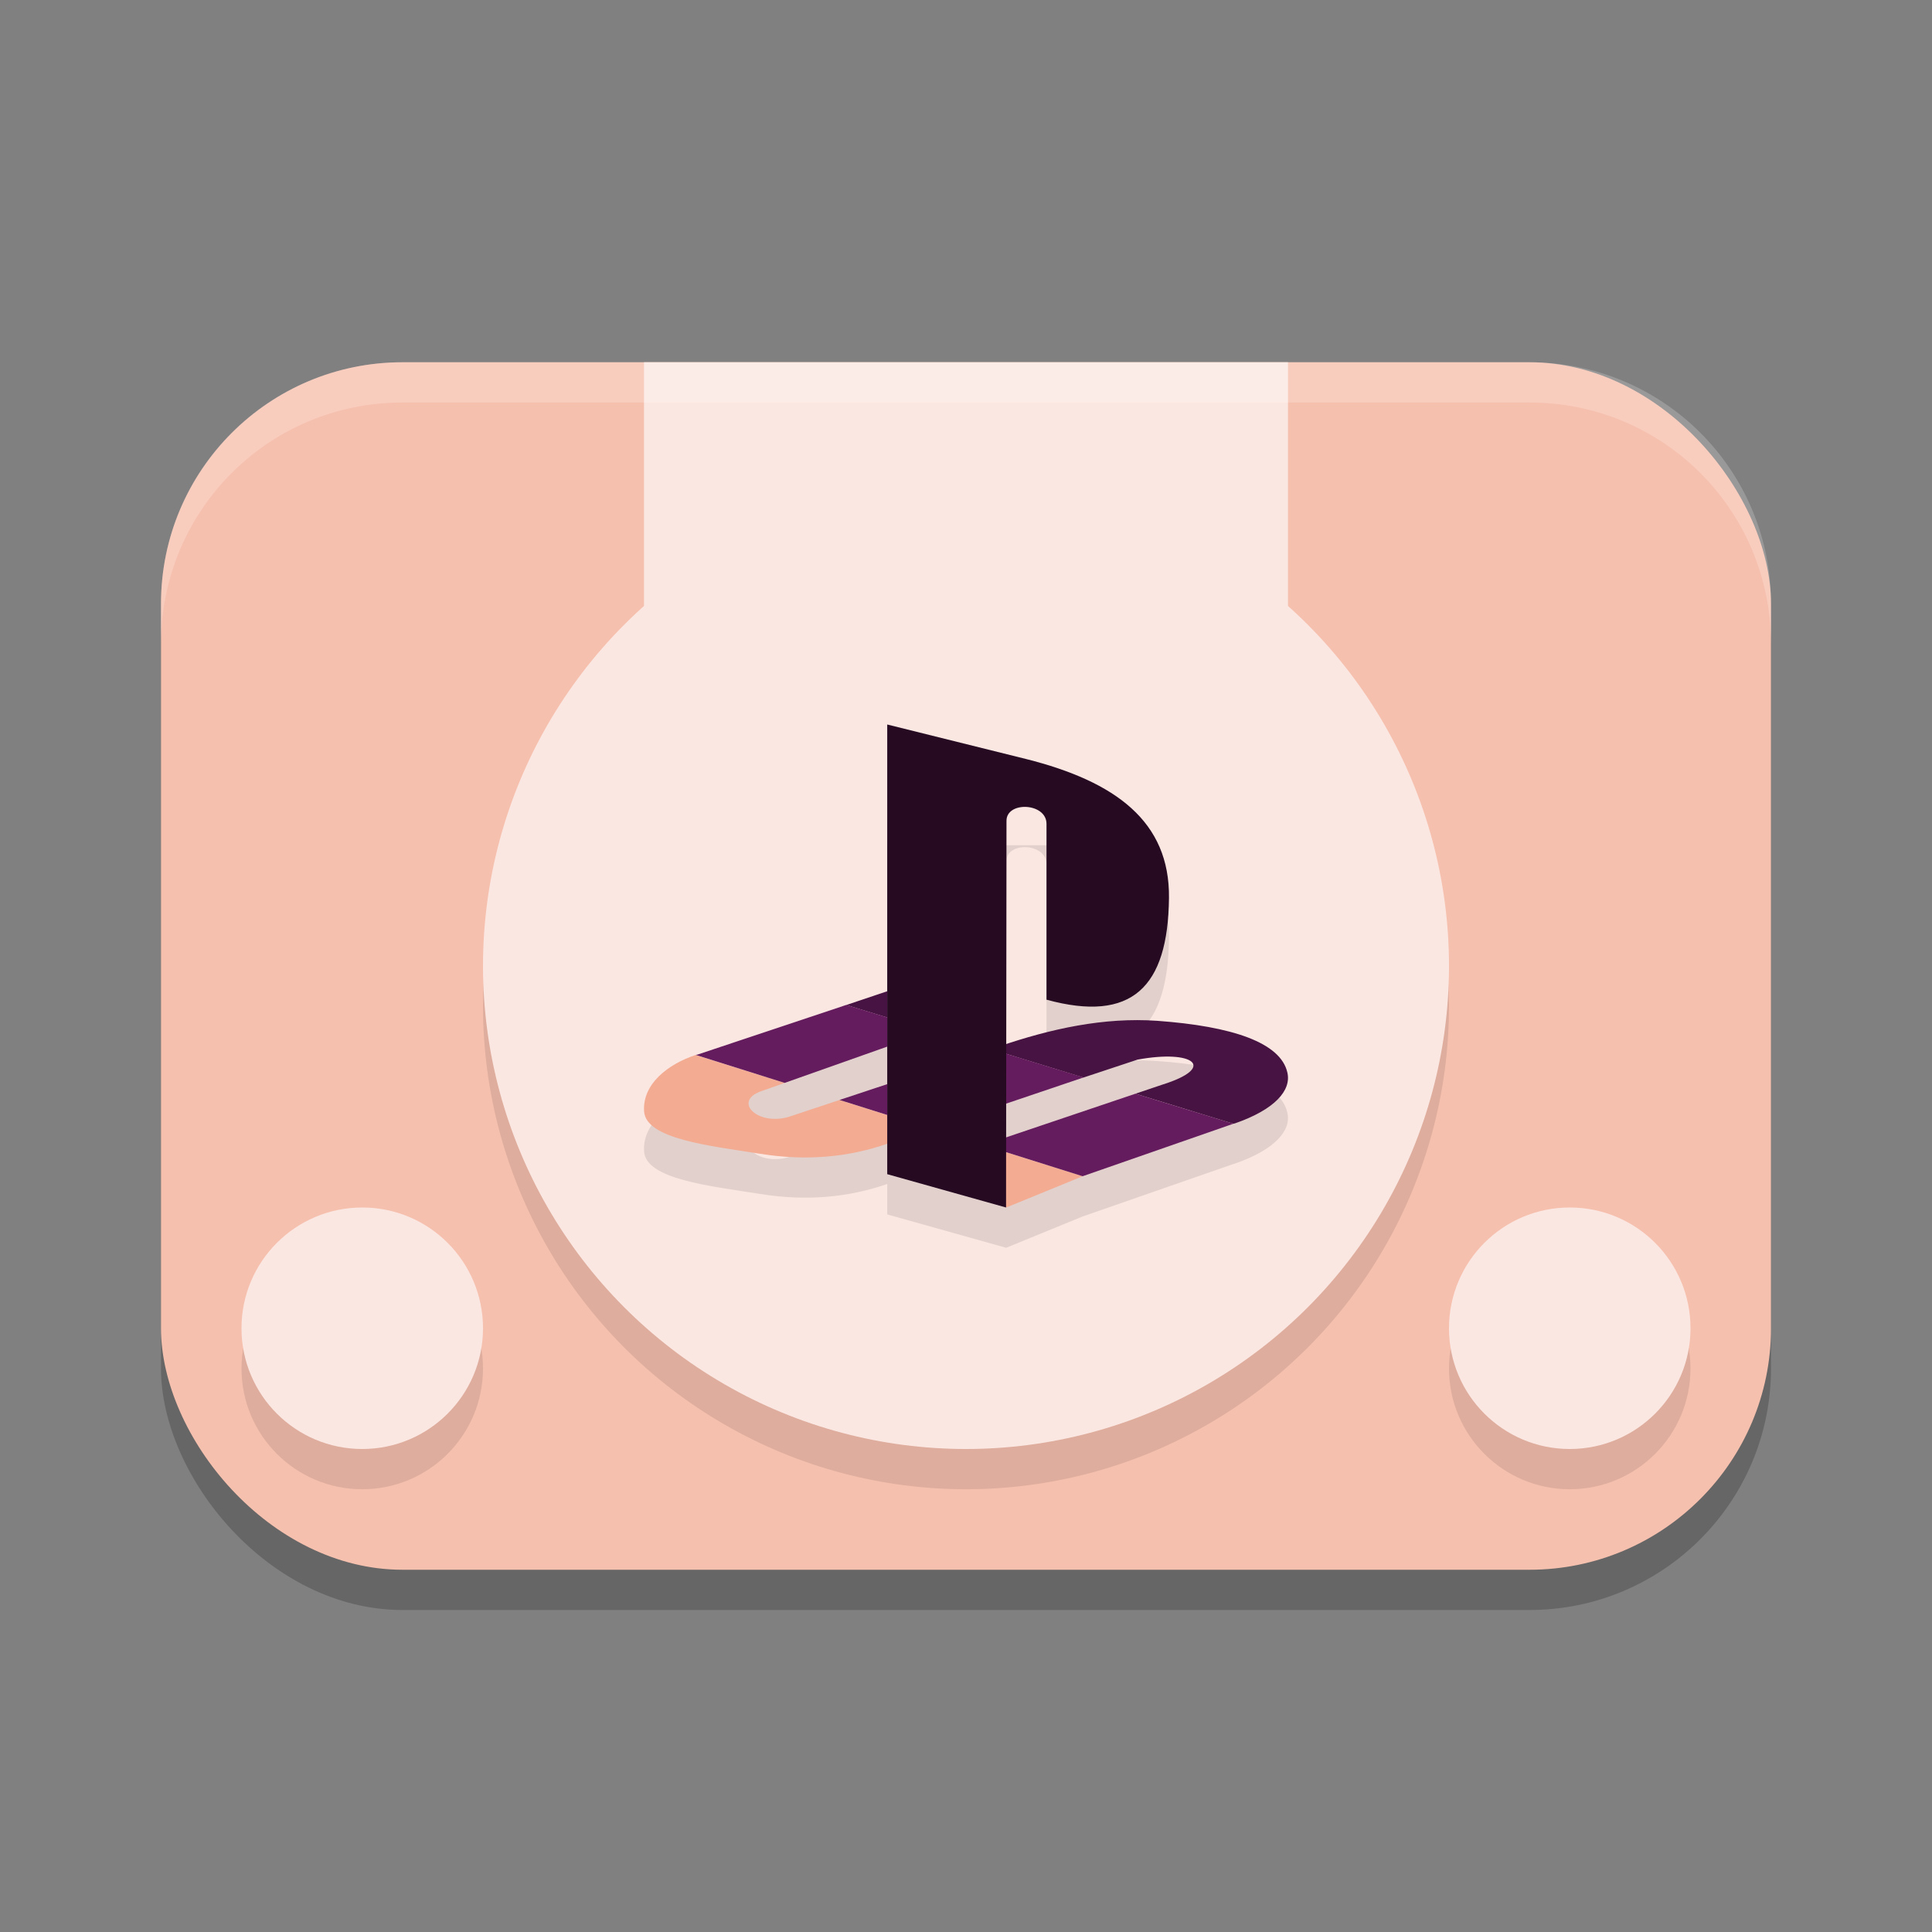 <svg xmlns="http://www.w3.org/2000/svg" width="48" height="48" version="1.1">
 <rect width="100%" height="100%" fill="#808080" stroke="none"/>
 <rect style="opacity:0.2" width="40" height="30" x="4" y="10" rx="6" ry="6"/>
 <rect style="fill:#f6c0ae" width="40" height="30" x="4" y="9" rx="6" ry="6"/>
 <circle style="opacity:0.1" cx="24" cy="25" r="12"/>
 <circle style="fill:#fbe7e2" cx="24" cy="24" r="12"/>
 <path style="opacity:0.1" d="m 22.043,19 v 6.627 l -1.018,0.342 -3.691,1.23 c -0.011,0 -0.032,0.012 -0.053,0.012 -0.682,0.228 -1.321,0.713 -1.279,1.396 0.042,0.694 1.647,0.86 2.885,1.057 1.154,0.186 2.202,0.083 3.156,-0.248 v 0.756 L 24.994,31 H 25 l 1.898,-0.777 3.744,-1.303 0.041,-0.012 c 0.986,-0.342 1.406,-0.819 1.301,-1.264 -0.168,-0.745 -1.374,-1.149 -3.23,-1.283 -1.275,-0.089 -2.529,0.176 -3.756,0.58 l 0.008,-5.545 C 25,20.901 26,20.941 26,21.469 v 4.369 c 2.124,0.58 3.021,-0.312 3.043,-2.527 0.022,-1.905 -1.333,-2.892 -3.545,-3.451 z m 0,8.004 v 0.932 l -1.186,0.393 -1.217,0.404 c -0.787,0.269 -1.458,-0.362 -0.734,-0.621 l 0.588,-0.207 z m 7.098,0.248 c 0.689,0.039 0.755,0.375 -0.26,0.693 l -0.672,0.229 -3.213,1.084 0.002,-0.838 1.922,-0.65 1.342,-0.445 c 0.351,-0.065 0.649,-0.085 0.879,-0.072 z"/>
 <rect style="fill:#fbe7e2" width="16" height="12" x="16" y="9"/>
 <circle style="opacity:0.1" cx="9" cy="34" r="3"/>
 <circle style="fill:#fbe7e2" cx="9" cy="33" r="3"/>
 <circle style="opacity:0.1" cx="39" cy="34" r="3"/>
 <circle style="fill:#fbe7e2" cx="39" cy="33" r="3"/>
 <path style="opacity:0.2;fill:#ffffff" d="M 10 9 C 6.676 9 4 11.676 4 15 L 4 16 C 4 12.676 6.676 10 10 10 L 38 10 C 41.324 10 44 12.676 44 16 L 44 15 C 44 11.676 41.324 9 38 9 L 10 9 z"/>
 <path style="fill:#f3ab92" d="m 20.858,27.329 -1.217,0.404 c -0.787,0.269 -1.458,-0.362 -0.734,-0.621 l 0.587,-0.207 -2.213,-0.694 c -0.682,0.228 -1.321,0.715 -1.279,1.398 0.042,0.694 1.646,0.859 2.884,1.056 1.154,0.186 2.202,0.083 3.157,-0.249 v -0.714 z M 25,30 l 1.898,-0.777 -2.276,-0.714 0.372,1.491 z"/>
 <path style="fill:#471342" d="m 30.642,27.919 0.042,-0.01 c 0.986,-0.342 1.405,-0.818 1.3,-1.263 -0.168,-0.745 -1.374,-1.149 -3.23,-1.284 -1.332,-0.093 -2.643,0.197 -3.922,0.632 l -0.21,0.073 2.297,0.704 1.342,-0.445 c 1.405,-0.259 1.972,0.197 0.619,0.621 L 28.209,27.173 Z m -8.599,-3.292 -1.017,0.342 1.017,0.311 z"/>
 <path style="fill:#651c5e" d="m 26.898,29.223 3.744,-1.304 -2.433,-0.746 -3.587,1.211 v 0.124 z m -4.855,-2.288 -1.185,0.393 1.185,0.373 z m 2.58,0.611 v -1.481 l 2.297,0.704 z m -5.128,-0.642 2.548,-0.901 v -0.725 l -1.017,-0.311 -3.691,1.232 c -0.011,0 -0.031,0.01 -0.052,0.01 z"/>
 <path style="fill:#250a22" d="m 25.006,20.396 -0.011,9.604 -2.952,-0.828 V 18 l 3.456,0.859 c 2.212,0.559 3.566,1.546 3.544,3.451 C 29.02,24.527 28.124,25.417 26,24.837 V 20.468 c 0,-0.528 -1,-0.568 -0.994,-0.072 z"/>
</svg>
